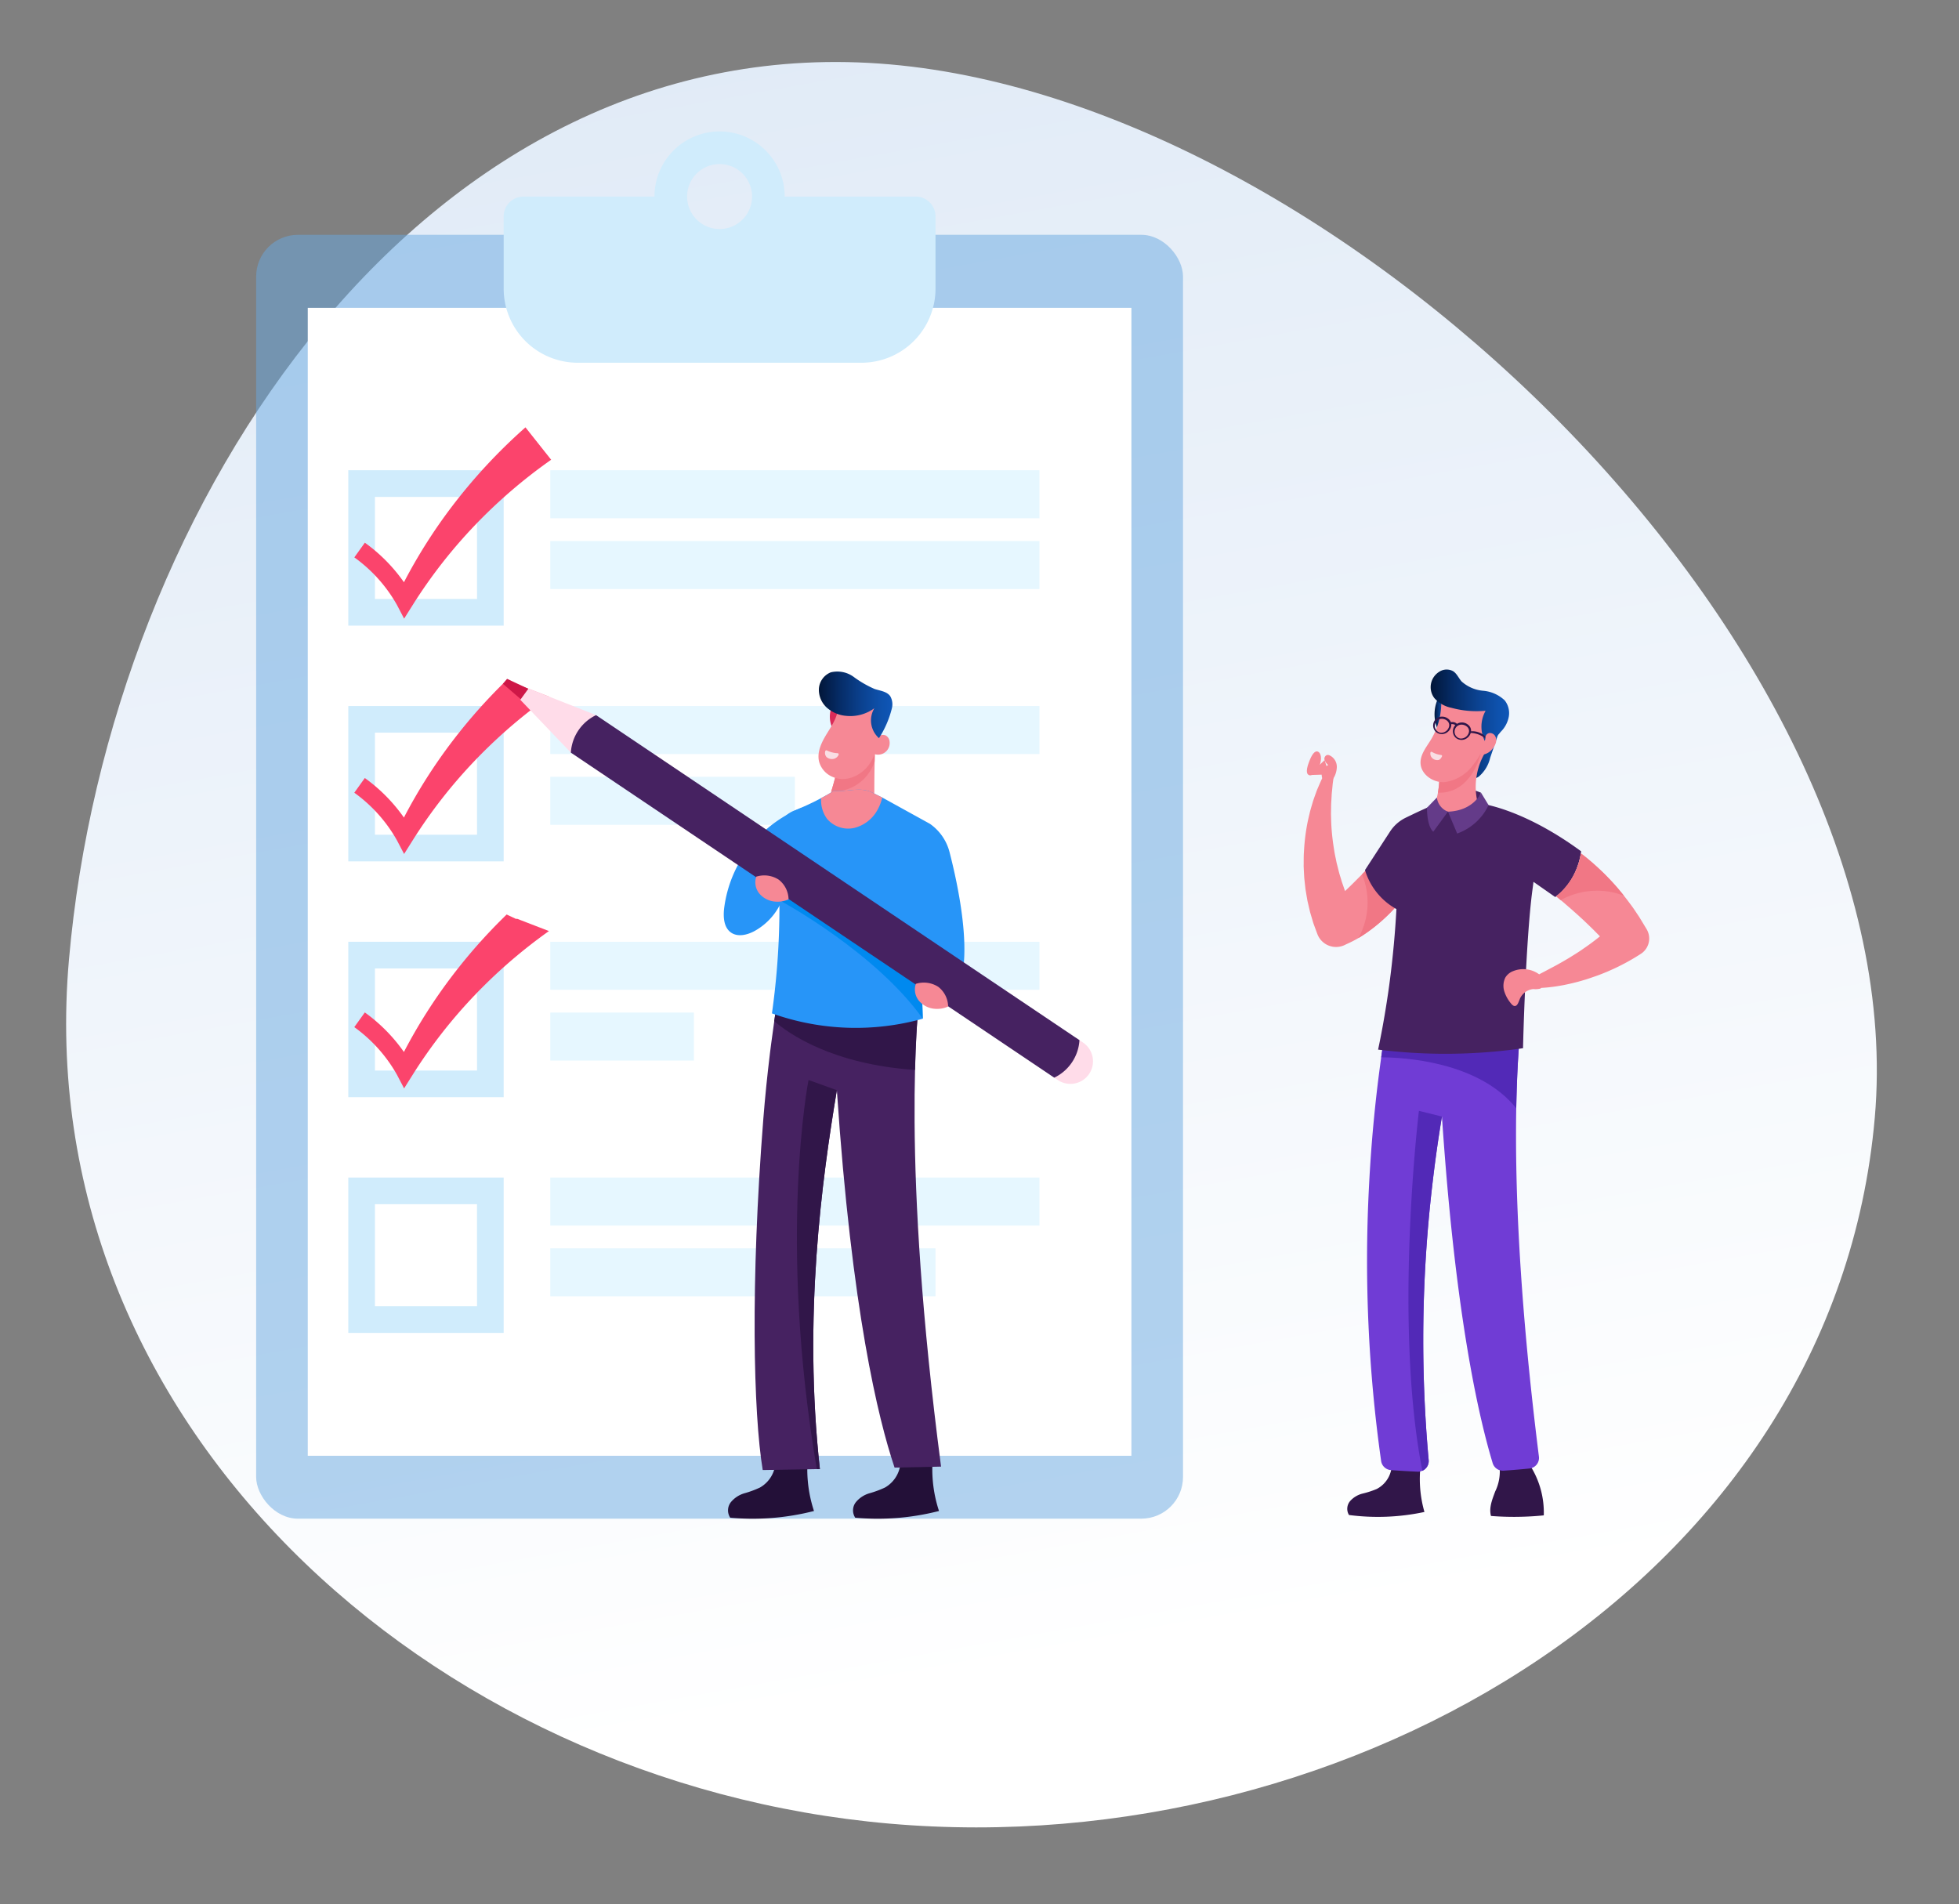 <svg xmlns="http://www.w3.org/2000/svg" xmlns:xlink="http://www.w3.org/1999/xlink" width="328.482" height="319.336" viewBox="0 0 328.482 319.336">
  <rect x="0" y="0" width="328.482" height="319.336" fill="#808080" stroke="none"/>
  <defs>
    <linearGradient id="linear-gradient" x1="0.633" y1="1.003" x2="0.337" y2="0.006" gradientUnits="objectBoundingBox">
      <stop offset="0.11" stop-color="#fff"/>
      <stop offset="1" stop-color="#e1ebf7"/>
    </linearGradient>
    <linearGradient id="linear-gradient-2" y1="0.5" x2="1" y2="0.5" gradientUnits="objectBoundingBox">
      <stop offset="0" stop-color="#021638"/>
      <stop offset="0.258" stop-color="#052a63"/>
      <stop offset="0.591" stop-color="#0b4290"/>
      <stop offset="0.85" stop-color="#0e51ac"/>
      <stop offset="1" stop-color="#0f56b7"/>
    </linearGradient>
  </defs>
  <g id="Grupo_4353" data-name="Grupo 4353" transform="translate(-30.465 -131.832)">
    <path id="Trazado_8083" data-name="Trazado 8083" d="M304.018,161.613c0,77.638-76.658,132.345-154.3,132.345S0,239.251,0,161.613,46.475,0,124.114,0,304.018,83.974,304.018,161.613Z" transform="matrix(0.996, 0.087, -0.087, 0.996, 56.085, 131.832)" fill="url(#linear-gradient)"/>
    <g id="Grupo_3167" data-name="Grupo 3167" transform="translate(-863.143 -185.262)">
      <g id="Grupo_3147" data-name="Grupo 3147" transform="translate(936.558 339.133)">
        <rect id="Rectángulo_1537" data-name="Rectángulo 1537" width="155.417" height="215.291" rx="7" transform="translate(0 17.338)" fill="#68a8e1" opacity="0.5"/>
        <rect id="Rectángulo_1538" data-name="Rectángulo 1538" width="138.108" height="192.497" transform="translate(8.655 29.584)" fill="#fff"/>
        <path id="Trazado_8295" data-name="Trazado 8295" d="M2043.065,350.053h-21.951a10.92,10.92,0,1,0-21.84,0h-21.951a3.332,3.332,0,0,0-3.332,3.333V365.5a12.421,12.421,0,0,0,12.421,12.421h47.565A12.421,12.421,0,0,0,2046.4,365.5V353.386A3.333,3.333,0,0,0,2043.065,350.053Zm-32.87,5.446a5.446,5.446,0,1,1,5.445-5.446A5.447,5.447,0,0,1,2010.194,355.5Z" transform="translate(-1932.485 -339.133)" fill="#d0ecfc"/>
        <g id="Grupo_3145" data-name="Grupo 3145" transform="translate(15.451 56.818)">
          <path id="Trazado_8296" data-name="Trazado 8296" d="M1808.019,701.076V727.13h26.054V701.076Zm21.586,21.586h-17.117V705.544H1829.6Z" transform="translate(-1808.019 -701.076)" fill="#d0ecfc"/>
          <path id="Trazado_8297" data-name="Trazado 8297" d="M1808.019,952.928v26.054h26.054V952.928Zm21.586,21.586h-17.117V957.4H1829.6Z" transform="translate(-1808.019 -913.392)" fill="#d0ecfc"/>
          <path id="Trazado_8298" data-name="Trazado 8298" d="M1808.019,1204.78v26.054h26.054V1204.78Zm21.586,21.586h-17.117v-17.117H1829.6Z" transform="translate(-1808.019 -1125.708)" fill="#d0ecfc"/>
          <path id="Trazado_8299" data-name="Trazado 8299" d="M1808.019,1456.633v26.054h26.054v-26.054Zm21.586,21.586h-17.117V1461.1H1829.6Z" transform="translate(-1808.019 -1338.025)" fill="#d0ecfc"/>
          <g id="Grupo_3141" data-name="Grupo 3141" transform="translate(33.871 0)">
            <rect id="Rectángulo_1539" data-name="Rectángulo 1539" width="82.022" height="8.052" fill="#e6f7ff"/>
            <rect id="Rectángulo_1540" data-name="Rectángulo 1540" width="82.022" height="8.052" transform="translate(0 11.867)" fill="#e6f7ff"/>
          </g>
          <g id="Grupo_3142" data-name="Grupo 3142" transform="translate(33.871 39.536)">
            <rect id="Rectángulo_1541" data-name="Rectángulo 1541" width="82.022" height="8.052" fill="#e6f7ff"/>
            <rect id="Rectángulo_1542" data-name="Rectángulo 1542" width="41.011" height="8.052" transform="translate(0 11.867)" fill="#e6f7ff"/>
          </g>
          <g id="Grupo_3143" data-name="Grupo 3143" transform="translate(33.871 79.072)">
            <rect id="Rectángulo_1543" data-name="Rectángulo 1543" width="82.022" height="8.052" fill="#e6f7ff"/>
            <rect id="Rectángulo_1544" data-name="Rectángulo 1544" width="24.084" height="8.052" transform="translate(0 11.867)" fill="#e6f7ff"/>
          </g>
          <g id="Grupo_3144" data-name="Grupo 3144" transform="translate(33.871 118.608)">
            <rect id="Rectángulo_1545" data-name="Rectángulo 1545" width="82.022" height="8.052" fill="#e6f7ff"/>
            <rect id="Rectángulo_1546" data-name="Rectángulo 1546" width="64.591" height="8.052" transform="translate(0 11.867)" fill="#e6f7ff"/>
          </g>
        </g>
        <g id="Grupo_3146" data-name="Grupo 3146" transform="translate(16.463 49.62)">
          <path id="Trazado_8300" data-name="Trazado 8300" d="M1821.615,685.007h0l1.2,2.294,1.448-2.3a84.146,84.146,0,0,1,10.451-13.39,86.264,86.264,0,0,1,12.755-10.953l-4.309-5.434a92.2,92.2,0,0,0-12.238,13.156,88.486,88.486,0,0,0-8.137,12.815,27.826,27.826,0,0,0-6.555-6.628l-1.764,2.463A24.805,24.805,0,0,1,1821.615,685.007Z" transform="translate(-1814.465 -655.221)" fill="#fb446c"/>
          <path id="Trazado_8301" data-name="Trazado 8301" d="M1847.1,928q-1.582,1.118-3.114,2.316a85.968,85.968,0,0,0-9.277,8.377,84.214,84.214,0,0,0-10.451,13.391l-1.448,2.3-1.2-2.293v0a24.816,24.816,0,0,0-7.15-7.981l1.765-2.463a27.841,27.841,0,0,1,6.555,6.629,88.553,88.553,0,0,1,8.138-12.815,91.428,91.428,0,0,1,8.634-9.79c.151-.151.3-.3.456-.446l1.642.771.052-.077Z" transform="translate(-1814.465 -882.839)" fill="#fb446c"/>
          <path id="Trazado_8302" data-name="Trazado 8302" d="M1847.1,1178.421q-1.582,1.118-3.114,2.316a85.933,85.933,0,0,0-9.277,8.376,84.218,84.218,0,0,0-10.451,13.391l-1.448,2.3-1.2-2.293v0a24.82,24.82,0,0,0-7.15-7.981l1.765-2.463a27.842,27.842,0,0,1,6.555,6.629,88.551,88.551,0,0,1,8.138-12.815,91.374,91.374,0,0,1,8.634-9.79q.227-.227.456-.447l1.642.771.052-.077Z" transform="translate(-1814.465 -1093.949)" fill="#fb446c"/>
        </g>
      </g>
      <g id="Grupo_3159" data-name="Grupo 3159" transform="translate(1112.201 429.366)">
        <path id="Trazado_8330" data-name="Trazado 8330" d="M2848.765,1027.529a8.3,8.3,0,0,1-.378,2.131c-.123.386-.27.792-.442,1.218s-.383.847-.612,1.295-.5.89-.782,1.354-.611.924-.954,1.4a28.98,28.98,0,0,1-5.636,5.7c-.611.462-1.25.919-1.958,1.357-.109.068-.221.136-.334.2a18.516,18.516,0,0,1-2.036,1.039l-.216.108a3.349,3.349,0,0,1-4.649-1.827c-.119-.323-.241-.648-.362-.975-.059-.163-.119-.327-.179-.491s-.124-.328-.173-.5q-.149-.5-.3-1.015-.075-.254-.15-.51c-.053-.17-.093-.344-.133-.518q-.157-.675-.311-1.34c-.054-.22-.087-.445-.127-.667s-.076-.444-.113-.665-.074-.439-.111-.659-.054-.439-.082-.656q-.07-.655-.141-1.3c-.032-.43-.05-.858-.073-1.277-.011-.211-.021-.42-.032-.627s0-.417,0-.622c0-.411,0-.818.008-1.219s.041-.8.062-1.189a34.218,34.218,0,0,1,.559-4.379c.135-.676.3-1.319.44-1.937.169-.614.345-1.2.509-1.75.183-.551.376-1.068.55-1.556.083-.244.187-.476.282-.7l.281-.651c.092-.207.18-.407.265-.6l.28-.544q.271-.52.5-.939a9.617,9.617,0,0,1,.842-1.222c.226-.264.392-.379.5-.335s.153.247.147.589a12.882,12.882,0,0,1-.15,1.43q-.047.462-.123,1.012c-.024.183-.05.372-.077.571s-.038.406-.059.62-.042.433-.066.66-.051.458-.06.7q-.04.72-.088,1.518c-.007.529-.016,1.083-.025,1.66.021.577.025,1.172.056,1.787a38.557,38.557,0,0,0,.418,3.874c.057.335.1.676.168,1.016s.141.683.214,1.03c.036.173.066.347.108.52s.089.347.133.521c.089.348.171.7.265,1.051s.209.7.315,1.054c.054.176.1.354.16.53s.121.35.183.527l.182.53c.052.149.1.3.159.448.729-.689,1.439-1.386,2.113-2.071q.373-.367.731-.73c.532-.538,1.045-1.059,1.547-1.544q.534-.537,1.051-1.02c.333-.329.671-.633.992-.923s.632-.562.935-.815.588-.486.877-.7a11.309,11.309,0,0,1,1.571-1.021,4.732,4.732,0,0,1,1.36-.489,1.934,1.934,0,0,1,1.145.121,1.6,1.6,0,0,1,.777.841A3.561,3.561,0,0,1,2848.765,1027.529Z" transform="translate(-2828.474 -997.161)" fill="#f68895"/>
        <path id="Trazado_8331" data-name="Trazado 8331" d="M2898.14,1093.67a8.264,8.264,0,0,1-.379,2.131q-.184.58-.442,1.218c-.176.419-.384.847-.612,1.295s-.5.889-.782,1.354-.612.924-.954,1.4a29,29,0,0,1-5.637,5.7c-.611.462-1.25.919-1.957,1.357-.109.068-.221.136-.334.2a12.385,12.385,0,0,0,.591-10.675c.532-.538,1.046-1.059,1.546-1.544q.535-.536,1.052-1.019c.334-.328.671-.633.993-.922s.632-.562.934-.815.587-.486.877-.7a11.281,11.281,0,0,1,1.571-1.021,4.732,4.732,0,0,1,1.361-.49,1.933,1.933,0,0,1,1.145.121,1.6,1.6,0,0,1,.777.841A3.571,3.571,0,0,1,2898.14,1093.67Z" transform="translate(-2877.849 -1063.301)" fill="#f17785"/>
        <path id="Trazado_8332" data-name="Trazado 8332" d="M3034.528,1764.391a14.666,14.666,0,0,1,2.269,8.324,49.54,49.54,0,0,1-8.854.1c-.371-1.371.215-2.784.71-4.114a7.585,7.585,0,0,0,.726-4.135C3031.042,1764.456,3032.863,1764.338,3034.528,1764.391Z" transform="translate(-2996.531 -1630.874)" fill="#311649"/>
        <path id="Trazado_8333" data-name="Trazado 8333" d="M2887.5,1754.712a20.062,20.062,0,0,0,.436,9.19,37.289,37.289,0,0,1-12.652.509,2,2,0,0,1,.208-2.357,4.141,4.141,0,0,1,2.094-1.24,15.332,15.332,0,0,0,2.346-.764,4.677,4.677,0,0,0,2.493-4.684A8.723,8.723,0,0,1,2887.5,1754.712Z" transform="translate(-2867.681 -1622.631)" fill="#311649"/>
        <path id="Trazado_8334" data-name="Trazado 8334" d="M2923.519,1352.945q-2.143.218-4.34.364a1.79,1.79,0,0,1-1.83-1.265c-2.247-7.45-5.417-21.622-7.625-46.686q-.47-5.376-.882-11.434c-.571,3.408-1.128,7.254-1.615,11.47a223.1,223.1,0,0,0-.61,46.127,1.8,1.8,0,0,1-1.858,1.957q-2.272-.1-4.482-.265a1.791,1.791,0,0,1-1.632-1.524,240.165,240.165,0,0,1-2.057-45.609q.182-3.695.48-7.553.172-2.156.386-4.36.141-1.45.3-2.921c.043-.374.083-.75.126-1.125q.184-1.616.394-3.249h0q.182-1.406.379-2.83c0-.016,0-.032.008-.048q.3-2.179.661-4.391.16-1.011.332-2.027c.012-.083.027-.168.039-.25q.1-.543.189-1.083l8.876-.191,13.638-.289c-.127.942-.285,2.243-.442,3.923-.032.359-.062.735-.1,1.125-.006.071-.014.145-.017.218q-.077.941-.148,2.005c-.011.159-.021.321-.032.483q-.043.68-.083,1.409-.109,1.959-.188,4.281-.025.762-.046,1.565-.022.859-.039,1.766-.052,2.995-.031,6.506.021,3.17.122,6.768c.335,11.526,1.36,26.436,3.711,45.132A1.785,1.785,0,0,1,2923.519,1352.945Z" transform="translate(-2885.653 -1218.962)" fill="#703cd5"/>
        <path id="Trazado_8335" data-name="Trazado 8335" d="M2942.765,1445.7a1.787,1.787,0,0,0,1.059-1.806,222.832,222.832,0,0,1,.611-46.127c.485-4.215,1.044-8.06,1.613-11.47l-3.859-.962S2937.883,1420.837,2942.765,1445.7Z" transform="translate(-2922.859 -1311.33)" fill="#5229b7"/>
        <path id="Trazado_8336" data-name="Trazado 8336" d="M2935.065,1275.762c-.128.942-.284,2.243-.442,3.923-.032.359-.062.735-.1,1.125-.006.071-.013.145-.016.218q-.078.941-.148,2.005c-.011.159-.021.321-.032.483-.029.453-.056.923-.084,1.409q-.109,1.959-.187,4.281-.025.762-.045,1.565c-.016.573-.028,1.162-.04,1.766-6.344-7.9-19.008-8.53-22.643-8.545q.3-2.179.66-4.391c.107-.674.217-1.35.332-2.027.012-.083.027-.168.039-.25q.1-.543.19-1.083l8.876-.191Z" transform="translate(-2898.323 -1218.962)" fill="#5229b7"/>
        <path id="Trazado_8337" data-name="Trazado 8337" d="M3010.775,1042.847l-1.337-.5.492,2.626Z" transform="translate(-2981.031 -1022.189)" fill="#462261"/>
        <path id="Trazado_8338" data-name="Trazado 8338" d="M2897.543,1082.46c-.373,2.36-.817,4.794-1.341,7.275q2.836.352,5.684.528a91.186,91.186,0,0,0,18.617-.761c.023-.953.052-2.046.09-3.235.138-4.32.377-9.933.714-14.937.219-3.235.478-6.214.781-8.428.058-.427.116-.862.168-1.3l3.643,2.548c3.88-2.729,4.347-7.665,4.347-7.665a57.545,57.545,0,0,0-5.664-3.686l-.013-.007c-6.632-3.761-11.01-4.3-11.265-4.324a.033.033,0,0,0-.011,0v0l-.064-.028c-1.309-.526-2.615-1.047-3.925-1.576-1.516.771-3.212,1.541-4.9,2.309-.373.17-.748.34-1.121.509-.619.282-1.6.756-2.436,1.159a6.547,6.547,0,0,0-2.677,2.382v0l-4.164,6.4a11.1,11.1,0,0,0,5.268,6.546c-.2,3.725-.569,8-1.187,12.618-.056.412-.115.828-.173,1.244Q2897.74,1081.231,2897.543,1082.46Z" transform="translate(-2883.717 -1025.997)" fill="#462261"/>
        <path id="Trazado_8339" data-name="Trazado 8339" d="M3066.329,1124.608a3.055,3.055,0,0,1-1.394,2.566,35.809,35.809,0,0,1-3.772,2.137c-.62.311-1.238.579-1.838.845-.607.25-1.2.494-1.783.7s-1.152.4-1.7.582c-.556.165-1.091.331-1.616.465s-1.027.26-1.513.362l-.712.151-.685.12c-.444.083-.871.141-1.273.191s-.778.093-1.132.118c-.229.02-.452.035-.663.043a.8.8,0,0,1-.228.135,3.377,3.377,0,0,1-1.114.062,2.742,2.742,0,0,0-2.329,1.81c-.172.422-.335.963-.721,1.026-.292.05-.551-.224-.754-.487a5.9,5.9,0,0,1-1.075-1.983,3.119,3.119,0,0,1,.179-2.293,2.6,2.6,0,0,1,1.333-1.09,4.512,4.512,0,0,1,4.337.545l.354-.187c.3-.153.617-.317.953-.5s.692-.359,1.059-.563l.566-.3.586-.33c.4-.218.809-.464,1.232-.712s.851-.523,1.295-.8.892-.568,1.34-.887c.908-.618,1.839-1.3,2.762-2.05a.417.417,0,0,1,.045-.036c-.085-.091-.171-.183-.26-.27-.27-.272-.542-.545-.813-.821q-.52-.511-1.039-1.009c-.752-.721-1.5-1.415-2.254-2.072-.535-.494-1.091-.945-1.612-1.412l-.6-.5-.754-.635a11.473,11.473,0,0,0,4.135-7.2q.416.313.841.65.9.732,1.8,1.548c.591.554,1.2,1.11,1.783,1.725a38.617,38.617,0,0,1,2.807,3.193q.3.379.6.768l.8,1.077c.132.177.253.365.377.545s.245.367.368.549.242.362.362.542.229.37.341.553c.225.368.444.732.666,1.1l.274.453A3.041,3.041,0,0,1,3066.329,1124.608Z" transform="translate(-3008.387 -1079.5)" fill="#f68895"/>
        <path id="Trazado_8340" data-name="Trazado 8340" d="M3001.435,975.092l-1.754,5.163a5.838,5.838,0,0,1-1.94,3.189,2.961,2.961,0,0,1-3.288-.074,11.4,11.4,0,0,0,3.424-4.631,12.575,12.575,0,0,1,1.094-2.528A2.651,2.651,0,0,1,3001.435,975.092Z" transform="translate(-2968.398 -965.47)" fill="url(#linear-gradient-2)"/>
        <path id="Trazado_8341" data-name="Trazado 8341" d="M2966.951,1010.694a18.546,18.546,0,0,0,7.859.254,10.968,10.968,0,0,1-.742-4.194c0-.021,0-.041,0-.06a11.156,11.156,0,0,1,.2-1.828,10.978,10.978,0,0,1,.564-1.974,11.262,11.262,0,0,1,.948-1.885,10.429,10.429,0,0,0-1.484-.038c-2.566.112-5.133,1.133-6.394,3.025a14.787,14.787,0,0,1,.055,1.794c-.008.264-.023.525-.047.786-.027.341-.068.682-.123,1.019-.017.118-.036.239-.058.357-.048.273-.1.545-.171.815A14.505,14.505,0,0,1,2966.951,1010.694Z" transform="translate(-2945.212 -987.297)" fill="#f68895"/>
        <path id="Trazado_8342" data-name="Trazado 8342" d="M2971.941,1007.652c-.017.119-.037.239-.058.358,5.726.208,7.232-6.668,7.232-6.668l-.665-.313c-2.567.112-5.133,1.133-6.395,3.025a14.54,14.54,0,0,1,.055,1.794c-.008.264-.023.526-.047.786C2972.036,1006.974,2971.995,1007.315,2971.941,1007.652Z" transform="translate(-2949.37 -987.356)" fill="#f17785"/>
        <path id="Trazado_8343" data-name="Trazado 8343" d="M2968.821,943.634a6.433,6.433,0,0,0,.106,5.331c.282-1.268.565-2.485.846-3.753a1.923,1.923,0,0,0-.171-1.724.556.556,0,0,0-.487-.2C2968.934,943.318,2968.737,943.47,2968.821,943.634Z" transform="translate(-2946.345 -938.672)" fill="url(#linear-gradient-2)"/>
        <path id="Trazado_8344" data-name="Trazado 8344" d="M2956.747,941.832a11.942,11.942,0,0,1-1.679,7.346c-.756,1.236-1.778,2.457-1.743,3.906.045,1.908,2.091,3.323,4,3.215a7.007,7.007,0,0,0,4.779-2.841,13.136,13.136,0,0,0,2.833-9.794A14.5,14.5,0,0,0,2956.747,941.832Z" transform="translate(-2933.725 -937.411)" fill="#f68895"/>
        <path id="Trazado_8345" data-name="Trazado 8345" d="M2965.634,1002.347a3.934,3.934,0,0,1-1.548-.514.169.169,0,0,0-.254.125,1.044,1.044,0,0,0,.229.83,1.222,1.222,0,0,0,1.073.407c.315-.043.489-.313.633-.6A.169.169,0,0,0,2965.634,1002.347Z" transform="translate(-2942.575 -988.015)" fill="#f9dee4"/>
        <path id="Trazado_8346" data-name="Trazado 8346" d="M2973.5,926.377a5.419,5.419,0,0,1-.117-5.529,15.912,15.912,0,0,1-5.752-.5,5.149,5.149,0,0,1-2.846-1.625,3.03,3.03,0,0,1,.768-4.377,2.252,2.252,0,0,1,2.374-.134c.632.4.929,1.159,1.425,1.721a6.2,6.2,0,0,0,3.628,1.564,5.961,5.961,0,0,1,3.6,1.609,3.442,3.442,0,0,1,.687,2.744,4.783,4.783,0,0,1-1.356,2.532A6.92,6.92,0,0,1,2973.5,926.377Z" transform="translate(-2942.869 -913.933)" fill="url(#linear-gradient-2)"/>
        <path id="Trazado_8347" data-name="Trazado 8347" d="M3109.6,1117.447a12.24,12.24,0,0,0-2.727-.73,12.619,12.619,0,0,0-7.886,1.451l-.754-.635a11.47,11.47,0,0,0,4.135-7.2q.416.313.841.65.9.732,1.8,1.548c.591.554,1.2,1.11,1.783,1.725A38.661,38.661,0,0,1,3109.6,1117.447Z" transform="translate(-3055.885 -1079.5)" fill="#f17785"/>
        <path id="Trazado_8348" data-name="Trazado 8348" d="M2988.16,1045.531s-1.188,3.025-5.549,3.181l1.548,3.666a9.266,9.266,0,0,0,5.266-4.768Z" transform="translate(-2958.415 -1024.873)" fill="#643b89"/>
        <path id="Trazado_8349" data-name="Trazado 8349" d="M2963.747,1053.064a2.9,2.9,0,0,1-1.855-2.371l-1.656,1.707s-.075,3.03,1.053,4.026Z" transform="translate(-2939.551 -1029.224)" fill="#643b89"/>
        <path id="Trazado_8350" data-name="Trazado 8350" d="M2975.627,967.853h0a1.447,1.447,0,0,0-.3-.352,2.89,2.89,0,0,0-.436-.318,3.42,3.42,0,0,0-.6-.275l-.1-.033c-.071-.02-.144-.039-.216-.055h0c-.1-.024-.213-.041-.322-.055a3,3,0,0,0-.54-.01l-.04,0a1.13,1.13,0,0,0-.021-.349,1.2,1.2,0,0,0-.265-.545,1.7,1.7,0,0,0-.8-.522,2.033,2.033,0,0,0-.2-.047,1.793,1.793,0,0,0-.589.016,1.525,1.525,0,0,0-.49.2.985.985,0,0,0-.426-.259l-.04-.01a1.23,1.23,0,0,0-.553-.006,1.183,1.183,0,0,0-.246-.4,1.677,1.677,0,0,0-.486-.363h0a1.56,1.56,0,0,0-.27-.107,1.807,1.807,0,0,0-.274-.056,1.878,1.878,0,0,0-.4,0,1.31,1.31,0,0,0-.192.037,1.375,1.375,0,0,0-.364.145h0a1.189,1.189,0,0,0-.17.111,1.359,1.359,0,0,0-.383.451,1.507,1.507,0,0,0-.177.556,1.463,1.463,0,0,0,.292,1.073.159.159,0,0,1,.016.022,1.39,1.39,0,0,0,.691.459,1.719,1.719,0,0,0,.3.06,1.536,1.536,0,0,0,1.077-.314,1.671,1.671,0,0,0,.627-.95,1.408,1.408,0,0,0,.027-.411,1.574,1.574,0,0,1,.39.035l.032.01a.9.9,0,0,1,.26.125,1.5,1.5,0,0,0-.13,1.909,1.367,1.367,0,0,0,.43.383,1.424,1.424,0,0,0,.3.126,1.509,1.509,0,0,0,1.325-.216,1.659,1.659,0,0,0,.657-.89l.095.006a4.21,4.21,0,0,1,.938.168l.015,0h0c.038.01.073.022.109.034a4.543,4.543,0,0,1,.436.176l.115.055c.031.017.063.033.1.052,0,0,0,0,0,0,.122.065.233.131.329.193l.166.112c.08.055.139.094.181.117a.171.171,0,0,0,.05.021.081.081,0,0,0,.037.005.09.09,0,0,0,.042-.017l.021-.028v-.024A.139.139,0,0,0,2975.627,967.853ZM2969.4,965.9a1.368,1.368,0,0,1-1.367,1.1,1.088,1.088,0,0,1-.217-.041,1.135,1.135,0,0,1-.589-.412.831.831,0,0,1-.084-.133h0a1.2,1.2,0,0,1-.129-.757,1.227,1.227,0,0,1,.158-.435.994.994,0,0,1,.3-.334.455.455,0,0,1,.051-.033v0a1.194,1.194,0,0,1,.338-.151h0l.021-.005a1.313,1.313,0,0,1,.458-.024,1.1,1.1,0,0,1,.215.046,1.328,1.328,0,0,1,.22.083l.005,0,.107.058a.466.466,0,0,1,.063.041l.034.025a.6.6,0,0,1,.092.071.764.764,0,0,1,.079.078.936.936,0,0,1,.2.322c.008.02.014.039.021.059s.012.044.016.068A.982.982,0,0,1,2969.4,965.9Zm3.321.953c0,.025-.009.049-.012.072l-.006.024a1.374,1.374,0,0,1-1.406,1.018.983.983,0,0,1-.17-.036,1.146,1.146,0,0,1-.616-.449,1.206,1.206,0,0,1,0-1.329,1.129,1.129,0,0,1,.2-.232.808.808,0,0,1,.121-.089,1.213,1.213,0,0,1,.419-.173,1.316,1.316,0,0,1,.461,0,1.1,1.1,0,0,1,.154.036,1.579,1.579,0,0,1,.282.114l.1.062a.714.714,0,0,1,.062.046l.034.026a.636.636,0,0,1,.086.073.767.767,0,0,1,.059.06l.019.021a.951.951,0,0,1,.2.391A.887.887,0,0,1,2972.724,966.855Z" transform="translate(-2945.003 -956.395)" fill="#311649"/>
        <path id="Trazado_8351" data-name="Trazado 8351" d="M3014.157,982.488a.783.783,0,0,1,.718-.733,1.017,1.017,0,0,1,.928.526,1.468,1.468,0,0,1,.111,1.093,2.719,2.719,0,0,1-.532.984,2.552,2.552,0,0,1-1.338.95,1.346,1.346,0,0,1-1.465-.535C3013.294,984.11,3014.159,983.465,3014.157,982.488Z" transform="translate(-2983.678 -971.106)" fill="#f68895"/>
        <path id="Trazado_8352" data-name="Trazado 8352" d="M2849.533,1009.4a3.817,3.817,0,0,0,.763-2.221,2.119,2.119,0,0,0-1.2-1.912.757.757,0,0,0-.455-.062.672.672,0,0,0-.395.845,1.956,1.956,0,0,0,.613.828,1.845,1.845,0,0,0-1.1,1.619,1.812,1.812,0,0,0,1.02,1.647.573.573,0,0,0,.3.069.464.464,0,0,0,.362-.324A1.293,1.293,0,0,0,2849.533,1009.4Z" transform="translate(-2844.732 -990.863)" fill="#f68895"/>
        <path id="Trazado_8353" data-name="Trazado 8353" d="M2833.757,1001.46c.565.213.692,1.266.281,2.352s-1.2,1.792-1.765,1.578-.394-1.154.016-2.239S2833.192,1001.247,2833.757,1001.46Z" transform="translate(-2831.372 -987.691)" fill="#f68895"/>
        <path id="Trazado_8354" data-name="Trazado 8354" d="M2836.339,1013.107l-2.127.068,2.614-2.515,1.19,3.838" transform="translate(-2833.311 -995.476)" fill="#f68895"/>
      </g>
      <g id="Grupo_3161" data-name="Grupo 3161" transform="translate(977.934 429.669)">
        <path id="Trazado_8355" data-name="Trazado 8355" d="M2222.214,1061.391a21.028,21.028,0,0,0-13.081,16.924c-.163,1.458-.052,3.181,1.145,4.028,1.139.805,2.733.42,3.957-.247a10.489,10.489,0,0,0,5.147-6.829C2220.419,1070.625,2221.177,1066.032,2222.214,1061.391Z" transform="translate(-2172.041 -1038.546)" fill="#2795f8"/>
        <path id="Trazado_8356" data-name="Trazado 8356" d="M2360.637,1747.481a22.32,22.32,0,0,0,.891,10.2,41.487,41.487,0,0,1-14.046,1.125,2.224,2.224,0,0,1,.127-2.63,4.613,4.613,0,0,1,2.273-1.471,17.1,17.1,0,0,0,2.575-.953,5.2,5.2,0,0,0,2.566-5.318A9.707,9.707,0,0,1,2360.637,1747.481Z" transform="translate(-2288.403 -1616.875)" fill="#231038"/>
        <path id="Trazado_8357" data-name="Trazado 8357" d="M2227.115,1747.481a22.324,22.324,0,0,0,.891,10.2,41.485,41.485,0,0,1-14.045,1.125,2.223,2.223,0,0,1,.127-2.63,4.607,4.607,0,0,1,2.273-1.471,17.066,17.066,0,0,0,2.575-.953,5.2,5.2,0,0,0,2.565-5.318A9.71,9.71,0,0,1,2227.115,1747.481Z" transform="translate(-2175.843 -1616.875)" fill="#231038"/>
        <path id="Trazado_8358" data-name="Trazado 8358" d="M2273.284,1324.257h-.111l-7.683.164c-.015-.047-.032-.094-.047-.142-2.663-7.941-7.154-26.151-9.631-63.15-2.5,14.959-5.669,37.97-2.848,63.541l-.239,0-.277,0-8.569.153h0l-.256.006-.241,0c-1.577-9.5-2.075-31.351.1-58.887q.426-5.4,1.121-11.084.1-.781.2-1.568.239-1.861.515-3.752c.038-.264.078-.527.117-.792q.195-1.311.406-2.633.19-1.191.393-2.384c.065-.379.128-.758.2-1.138l9.3-.2,14.287-.3c-.135.986-.3,2.348-.46,4.111-.042.444-.081.912-.122,1.407-.015.182-.029.368-.045.557q-.082,1.089-.161,2.333c-.024.375-.047.759-.07,1.154-.1,1.8-.185,3.817-.242,6.067q-.105,3.913-.076,8.762C2268.93,1279.94,2269.968,1298.9,2273.284,1324.257Z" transform="translate(-2199.814 -1190.891)" fill="#462261"/>
        <path id="Trazado_8359" data-name="Trazado 8359" d="M2290.533,1417.688l.517-.01c-2.822-25.57.35-48.582,2.847-63.539l-4.752-1.707S2283.943,1378.882,2290.533,1417.688Z" transform="translate(-2237.899 -1283.899)" fill="#311649"/>
        <path id="Trazado_8360" data-name="Trazado 8360" d="M2287.692,1242.105c-.135.986-.3,2.348-.461,4.111-.041.444-.08.912-.121,1.407-.015.182-.029.368-.045.557q-.082,1.089-.161,2.333c-.024.375-.047.759-.07,1.154-.1,1.8-.185,3.817-.243,6.067-13.911-.947-21.182-6.094-23.6-8.183q.057-.4.117-.792.195-1.311.406-2.633.191-1.191.392-2.384c.065-.379.128-.758.2-1.138l9.3-.2Z" transform="translate(-2217.498 -1190.891)" fill="#311649"/>
        <path id="Trazado_8361" data-name="Trazado 8361" d="M2315.958,1001.513a27.337,27.337,0,0,1,5.173.247c.931.131,1.837.3,2.708.516a8.031,8.031,0,0,0,.607-1.751c0-.181-.005-.364-.009-.546-.023-1.833-.011-3.677.016-5.52q.011-.766.024-1.532.03-1.78.069-3.555a33.172,33.172,0,0,0-5.849,2.44c-.2,1.12-.437,2.235-.711,3.337q-.345,1.4-.768,2.765h0c0,.013-.008.025-.012.038q-.231.747-.484,1.485Q2316.364,1000.486,2315.958,1001.513Z" transform="translate(-2262.146 -977.832)" fill="#f68895"/>
        <path id="Trazado_8362" data-name="Trazado 8362" d="M2323.917,997.952a7.212,7.212,0,0,0,3.408-.627,7.338,7.338,0,0,0,3.863-4.4q.029-1.78.069-3.555a33.149,33.149,0,0,0-5.849,2.44c-.2,1.12-.437,2.235-.711,3.337q-.345,1.4-.767,2.765h0C2323.925,997.928,2323.92,997.939,2323.917,997.952Z" transform="translate(-2268.855 -977.832)" fill="#f17785"/>
        <path id="Trazado_8363" data-name="Trazado 8363" d="M2322.973,949.626a4.465,4.465,0,0,0,.007,4.413,8.385,8.385,0,0,0,1.874-3.24,1.135,1.135,0,0,0-.014-.961,1.03,1.03,0,0,0-.859-.353C2323.659,949.478,2323.272,949.746,2322.973,949.626Z" transform="translate(-2267.572 -944.207)" fill="#db2a58"/>
        <path id="Trazado_8364" data-name="Trazado 8364" d="M2310.343,955.824a3.89,3.89,0,0,0,2.371,2.637,4.2,4.2,0,0,0,1.511.32,4.7,4.7,0,0,0,1.541-.235,6.012,6.012,0,0,0,2.932-2.14,9.285,9.285,0,0,0,1.651-4.918,27.752,27.752,0,0,0-.292-5.242c-1.922-1.4-4.493-1.035-6.518.211.053,1.687-.941,3.2-1.83,4.633S2309.971,954.179,2310.343,955.824Z" transform="translate(-2257.337 -940.719)" fill="#f68895"/>
        <path id="Trazado_8365" data-name="Trazado 8365" d="M2367.107,984.331a2.862,2.862,0,0,1,.8-.468,1.208,1.208,0,0,1,.908.021,1.277,1.277,0,0,1,.633.981,1.949,1.949,0,0,1-3.112,1.833A11.086,11.086,0,0,0,2367.107,984.331Z" transform="translate(-2304.616 -973.123)" fill="#f68895"/>
        <path id="Trazado_8366" data-name="Trazado 8366" d="M2320.725,927.071a3.971,3.971,0,0,1-.77-5.022,6.808,6.808,0,0,1-4.714,1.283,5.583,5.583,0,0,1-3.247-1.364,4.04,4.04,0,0,1-1.344-3.192,3.179,3.179,0,0,1,1.992-2.741,4.636,4.636,0,0,1,3.842.761,17.821,17.821,0,0,0,3.5,2.025c.934.307,2.052.408,2.625,1.206a2.727,2.727,0,0,1,.259,2.117A16.508,16.508,0,0,1,2320.725,927.071Z" transform="translate(-2257.665 -915.863)" fill="url(#linear-gradient-2)"/>
        <path id="Trazado_8367" data-name="Trazado 8367" d="M2317.594,1000.253a4.478,4.478,0,0,0,1.8.466.193.193,0,0,1,.166.276,1.187,1.187,0,0,1-.733.652,1.389,1.389,0,0,1-1.277-.274,1.039,1.039,0,0,1-.232-.968A.193.193,0,0,1,2317.594,1000.253Z" transform="translate(-2263.274 -986.988)" fill="#f9dee4"/>
        <path id="Trazado_8368" data-name="Trazado 8368" d="M2292.727,1071.261h-7.185l.29,9.434a41.815,41.815,0,0,1-25.29-.894q.5-3.551.806-7.157c.236-2.8.38-5.611.43-8.424a128.34,128.34,0,0,0-.471-13.612,4.729,4.729,0,0,1,2.989-4.82,42.949,42.949,0,0,0,4.482-2.077q1.068-.57,2.125-1.207c2.231.2,4.4-.745,6.41.247l1.726.853,7.987,4.408a8.284,8.284,0,0,1,3.29,4.731C2291.436,1057.079,2293.223,1065.207,2292.727,1071.261Z" transform="translate(-2215.429 -1022.442)" fill="#2795f8"/>
        <path id="Trazado_8369" data-name="Trazado 8369" d="M2294.222,1146.828l.289,9.434c-7.89-11.111-23.673-19.669-23.673-19.669l.662-4.666,25.188,14.9Z" transform="translate(-2224.109 -1098.009)" fill="#0089ef"/>
        <path id="Trazado_8370" data-name="Trazado 8370" d="M2312.988,1043.713c0,.13,0,.262,0,.393a5.264,5.264,0,0,0,.993,3.059,4.634,4.634,0,0,0,4.625,1.527,6.156,6.156,0,0,0,3.9-3.113,7.979,7.979,0,0,0,.742-1.973l-1.727-.853c-2.009-.992-4.179-.048-6.41-.247Q2314.056,1043.144,2312.988,1043.713Z" transform="translate(-2259.64 -1022.444)" fill="#f68895"/>
        <g id="Grupo_3160" data-name="Grupo 3160" transform="translate(0 1.256)">
          <path id="Rectángulo_1567" data-name="Rectángulo 1567" d="M0,0H7.577a0,0,0,0,1,0,0V1.564A3.789,3.789,0,0,1,3.789,5.352h0A3.789,3.789,0,0,1,0,1.564V0A0,0,0,0,1,0,0Z" transform="translate(91.745 66.41) rotate(-56.081)" fill="#ffdce9"/>
          <path id="Trazado_8371" data-name="Trazado 8371" d="M1977.928,925.776l-1.295,1.927-.439-.4-3.027-2.6.7-.836,3.526,1.657Z" transform="translate(-1973.167 -923.863)" fill="#ce1747"/>
          <path id="Trazado_8372" data-name="Trazado 8372" d="M2004.476,938.639l-1.21,3.751-3.018,2.537-8.472-8.857.053-.077,1.272-1.75.052-.077Z" transform="translate(-1988.855 -932.549)" fill="#ffdce9"/>
          <path id="Trazado_8373" data-name="Trazado 8373" d="M2131.03,1017.166a7.481,7.481,0,0,1-4.229,6.288l-36.461-24.519-4.278-2.877-40.316-27.11a7.466,7.466,0,0,1,4.227-6.288l39.231,26.38,4.509,3.033,36.612,24.618Z" transform="translate(-2034.352 -956.57)" fill="#462261"/>
        </g>
        <path id="Trazado_8374" data-name="Trazado 8374" d="M2242.9,1134.148a2.971,2.971,0,0,0,.514,2.831,3.848,3.848,0,0,0,2.6,1.349,4.508,4.508,0,0,0,2.3-.371,4.253,4.253,0,0,0-1.657-3.308A4.466,4.466,0,0,0,2242.9,1134.148Z" transform="translate(-2200.417 -1099.717)" fill="#f68895"/>
        <path id="Trazado_8375" data-name="Trazado 8375" d="M2413.372,1248.655a2.969,2.969,0,0,0,.514,2.831,3.847,3.847,0,0,0,2.6,1.349,4.507,4.507,0,0,0,2.3-.372,4.254,4.254,0,0,0-1.656-3.308A4.468,4.468,0,0,0,2413.372,1248.655Z" transform="translate(-2344.131 -1196.249)" fill="#f68895"/>
      </g>
    </g>
  </g>
</svg>
